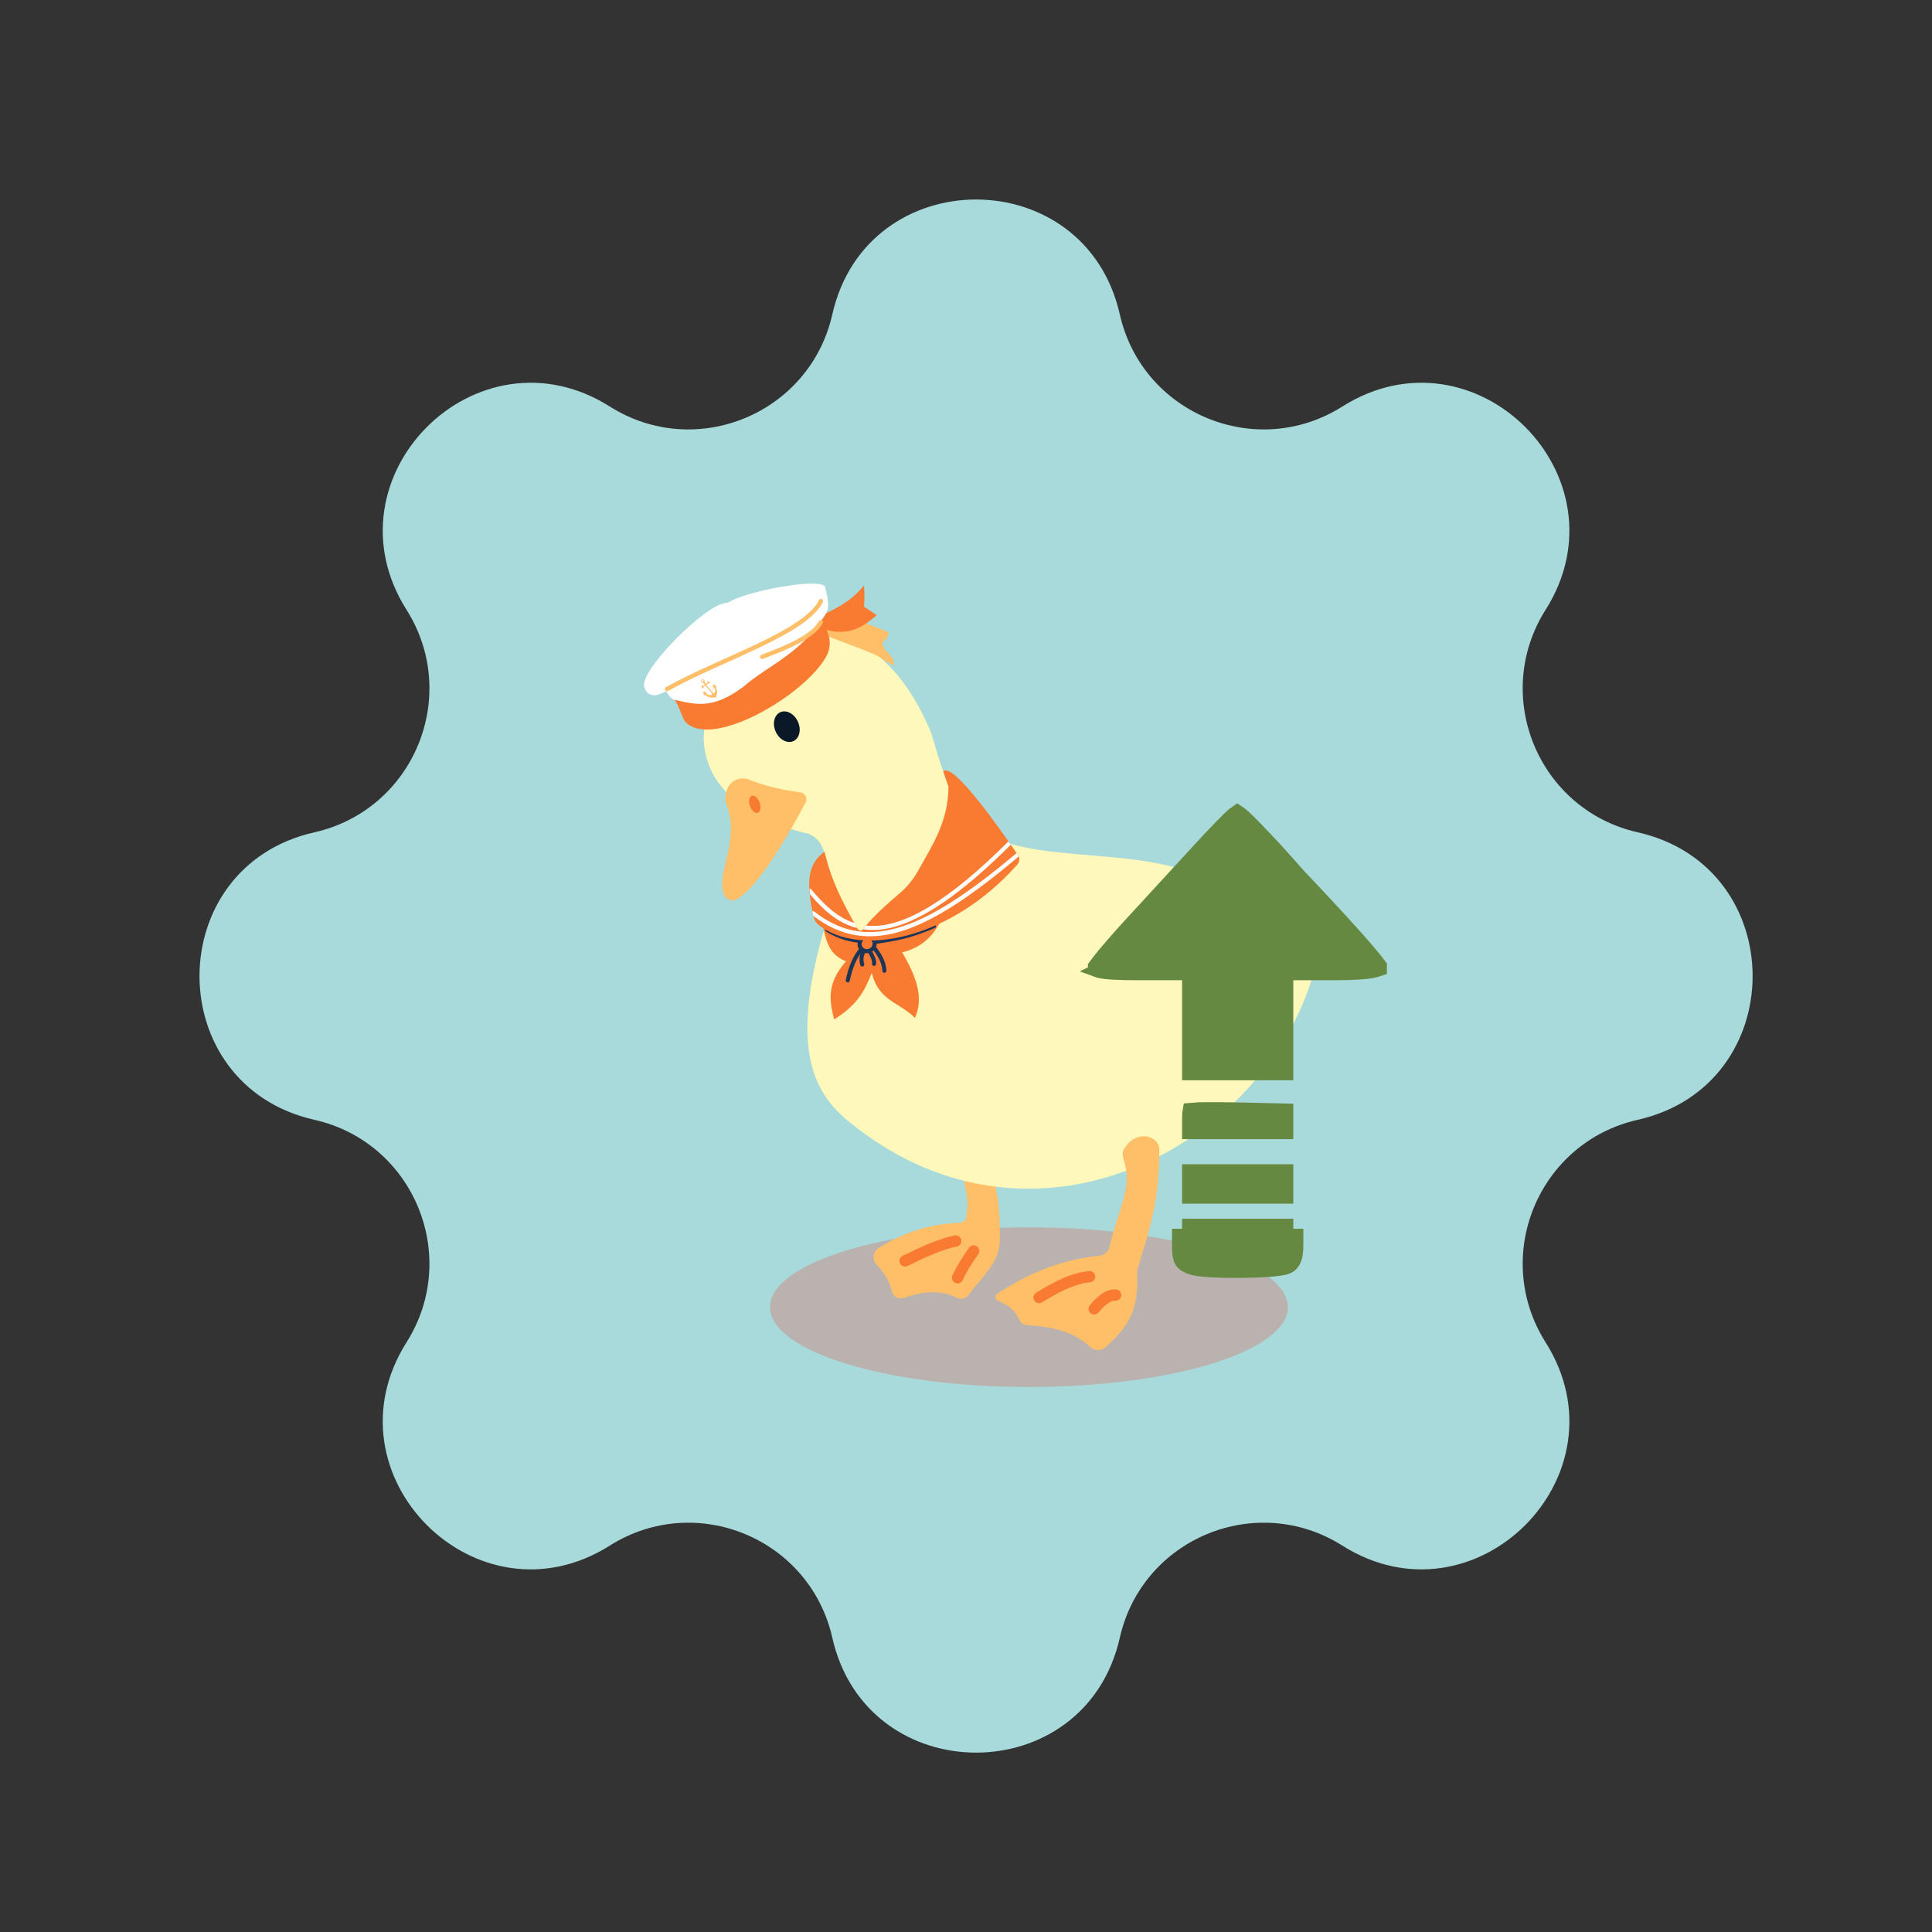 <svg width="96" height="96" viewBox="0 0 96 96" fill="none" xmlns="http://www.w3.org/2000/svg">
<rect x="0" y="0" width="96" height="96" fill="#333333" stroke="none"/>
<path d="M41.357 15.623C43.076 8.01 53.924 8.01 55.643 15.623C56.758 20.557 62.42 22.902 66.696 20.202C73.296 16.034 80.966 23.704 76.798 30.304C74.098 34.58 76.443 40.242 81.377 41.357C88.99 43.076 88.99 53.924 81.377 55.643C76.443 56.758 74.098 62.42 76.798 66.696C80.966 73.296 73.296 80.966 66.696 76.798C62.42 74.098 56.758 76.443 55.643 81.377C53.924 88.99 43.076 88.99 41.357 81.377C40.242 76.443 34.58 74.098 30.304 76.798C23.704 80.966 16.034 73.296 20.202 66.696C22.902 62.42 20.557 56.758 15.623 55.643C8.01 53.924 8.01 43.076 15.623 41.357C20.557 40.242 22.902 34.58 20.202 30.304C16.034 23.704 23.704 16.034 30.304 20.202C34.58 22.902 40.242 20.557 41.357 15.623Z" fill="#A8DADB"/>
<g clip-path="url(#clip0_979_19136)">
<g style="mix-blend-mode:multiply">
<path d="M51.127 68.92C58.233 68.92 63.994 67.143 63.994 64.951C63.994 62.759 58.233 60.983 51.127 60.983C44.021 60.983 38.261 62.759 38.261 64.951C38.261 67.143 44.021 68.92 51.127 68.92Z" fill="#BAB2AE"/>
</g>
<path d="M47.847 58.035C47.941 59.401 48.18 59.345 48.008 60.478C47.986 60.644 47.841 60.755 47.675 60.761C46.043 60.816 44.788 61.327 43.667 62.004C43.373 62.182 43.318 62.592 43.556 62.837C43.95 63.242 44.206 63.691 44.322 64.185C44.383 64.446 44.672 64.579 44.922 64.491C45.926 64.13 46.798 64.113 47.514 64.474C47.73 64.585 47.991 64.535 48.13 64.341C48.801 63.431 49.706 62.703 49.678 61.593C49.723 59.662 49.451 59.245 49.312 57.808L47.841 58.035H47.847Z" fill="#FFBF68"/>
<path d="M40.037 41.4C27.809 38.38 40.875 24.077 46.165 36.171C46.259 36.382 46.331 36.604 46.392 36.821C46.892 38.602 47.447 39.901 48.063 40.684C48.352 41.05 48.735 41.328 49.157 41.533C52.42 43.11 57.866 41.772 61.362 44.514C61.851 44.897 62.45 45.136 63.072 45.108C63.999 45.069 64.854 44.786 65.77 44.564C66.042 54.96 52.826 63.969 42.574 56.043C40.759 54.672 38.927 52.69 41.114 45.641C41.425 44.253 41.314 43.193 40.853 42.083C40.709 41.739 40.403 41.478 40.042 41.389L40.037 41.4Z" fill="#FFF8BB"/>
<path d="M44.971 62.653C45.893 62.198 46.775 61.804 47.491 61.665" stroke="#F97B31" stroke-width="0.561" stroke-miterlimit="10" stroke-linecap="round"/>
<path d="M47.581 63.492C47.775 63.064 48.053 62.62 48.38 62.159" stroke="#F97B31" stroke-width="0.561" stroke-miterlimit="10" stroke-linecap="round"/>
<path d="M55.851 57.108C56.173 56.476 56.961 56.237 57.438 56.703C57.549 56.814 57.605 56.97 57.605 57.13C57.616 59.578 57.139 61.06 56.55 62.97C56.517 63.081 56.5 63.203 56.506 63.319C56.589 65.184 55.995 65.984 54.94 66.939C54.707 67.149 54.358 67.122 54.136 66.905C53.403 66.2 52.321 65.917 51.06 65.851C50.883 65.84 50.722 65.74 50.65 65.573C50.461 65.157 50.123 64.84 49.601 64.641C49.445 64.579 49.418 64.374 49.556 64.28C51.022 63.331 52.598 62.603 54.618 62.398C54.863 62.376 55.068 62.204 55.124 61.971C55.718 59.556 56.289 59.051 55.812 57.53C55.767 57.386 55.773 57.236 55.84 57.103L55.851 57.108Z" fill="#FFBF68"/>
<path d="M51.633 64.474C52.443 63.98 53.253 63.525 54.141 63.436" stroke="#F97B31" stroke-width="0.561" stroke-miterlimit="10" stroke-linecap="round"/>
<path d="M54.369 65.035C54.708 64.635 55.052 64.335 55.435 64.352" stroke="#F97B31" stroke-width="0.561" stroke-miterlimit="10" stroke-linecap="round"/>
<path d="M36.057 39.496C36.074 39.424 36.091 39.352 36.107 39.285C36.246 38.797 36.779 38.553 37.245 38.747C37.895 39.013 38.711 39.23 39.765 39.374C40.004 39.407 40.142 39.668 40.026 39.885C38.605 42.543 37.462 44.181 36.635 44.675C36.424 44.803 36.135 44.736 36.018 44.52C35.469 43.548 36.818 41.85 36.102 39.985C36.041 39.829 36.018 39.663 36.052 39.496H36.057Z" fill="#FFBF68"/>
<path d="M39.423 36.826C39.727 36.688 39.827 36.255 39.647 35.858C39.467 35.462 39.074 35.253 38.77 35.391C38.466 35.53 38.365 35.963 38.546 36.359C38.726 36.756 39.118 36.965 39.423 36.826Z" fill="#0B1828"/>
<path d="M37.654 40.39C37.787 40.343 37.828 40.115 37.746 39.881C37.664 39.647 37.49 39.494 37.357 39.541C37.224 39.588 37.182 39.816 37.264 40.05C37.347 40.284 37.521 40.436 37.654 40.39Z" fill="#F97B31"/>
<path d="M40.559 31.381C41.008 31.603 43.157 32.336 43.7 32.641C43.845 32.747 44.056 32.88 44.405 33.08C44.444 32.464 43.867 32.452 43.85 31.914C44.05 31.775 44.15 31.609 44.15 31.414C43.778 31.265 43.412 31.12 43.04 30.976L40.825 30.721L40.553 31.376L40.559 31.381Z" fill="#FFBF68"/>
<path d="M40.714 30.615C41.88 30.132 42.518 29.622 42.929 29.089C42.957 29.477 42.968 29.838 42.929 30.143C43.157 30.293 43.368 30.438 43.562 30.565C42.818 31.226 41.991 31.731 40.576 31.126L40.709 30.61L40.714 30.615Z" fill="#F97B31"/>
<path d="M33.493 34.734C33.82 35.178 33.87 35.705 34.109 35.922C35.497 37.204 40.104 34.462 41.081 32.569C41.247 32.247 41.275 31.875 41.158 31.531C41.053 31.215 40.947 30.959 40.836 30.732C38.139 33.368 35.513 35.233 33.493 34.734Z" fill="#F97B31"/>
<path d="M32.022 34.162C31.7 33.379 35.036 30.043 36.047 29.966C36.124 29.96 36.202 29.932 36.269 29.893C37.173 29.35 40.97 28.645 41.009 29.205C41.009 29.222 41.009 29.239 41.014 29.25C41.114 29.599 41.159 29.905 41.142 30.154C41.131 30.293 41.086 30.421 41.014 30.537C39.738 32.541 38.256 32.985 36.896 34.156C35.453 35.211 34.653 35.039 33.543 34.778C33.432 34.75 33.332 34.684 33.266 34.595L33.093 34.351C32.622 34.606 32.222 34.678 32.022 34.167V34.162Z" fill="white"/>
<path d="M33.143 34.24C35.796 32.747 40.02 31.448 40.792 29.866" stroke="#FFBF68" stroke-width="0.216" stroke-miterlimit="10" stroke-linecap="round"/>
<path d="M37.872 32.636C39.249 32.13 40.414 31.592 40.781 30.92" stroke="#FFBF68" stroke-width="0.216" stroke-miterlimit="10" stroke-linecap="round"/>
<path d="M35.047 34.517C35.047 34.517 35.031 34.556 35.02 34.578C35.02 34.567 35.008 34.562 35.003 34.556C34.981 34.517 34.959 34.478 34.942 34.434C34.931 34.412 34.925 34.39 34.92 34.362C34.997 34.373 35.07 34.395 35.142 34.434C35.125 34.445 35.103 34.462 35.086 34.473C35.136 34.501 35.186 34.523 35.242 34.534C35.281 34.539 35.319 34.539 35.353 34.528C35.364 34.528 35.369 34.517 35.38 34.512C35.397 34.501 35.392 34.478 35.38 34.456C35.369 34.44 35.358 34.428 35.342 34.412C35.242 34.29 35.147 34.173 35.053 34.057C35.025 34.079 34.997 34.096 34.97 34.118C34.97 34.118 34.97 34.118 34.97 34.123C34.975 34.151 34.964 34.179 34.936 34.184C34.909 34.19 34.881 34.184 34.864 34.157C34.847 34.129 34.847 34.101 34.864 34.084C34.881 34.068 34.909 34.062 34.931 34.079C34.931 34.079 34.931 34.079 34.936 34.079C34.964 34.057 34.992 34.04 35.02 34.018C34.997 33.99 34.975 33.962 34.959 33.934C34.959 33.934 34.959 33.934 34.953 33.934C34.914 33.94 34.875 33.923 34.853 33.885C34.831 33.851 34.831 33.807 34.853 33.779C34.881 33.746 34.931 33.74 34.97 33.768C35.008 33.796 35.025 33.851 35.008 33.89V33.901C35.031 33.929 35.047 33.951 35.07 33.979C35.097 33.957 35.125 33.934 35.153 33.918C35.153 33.918 35.153 33.918 35.153 33.912C35.147 33.885 35.153 33.857 35.181 33.851C35.203 33.84 35.236 33.851 35.253 33.879C35.269 33.901 35.269 33.934 35.253 33.957C35.236 33.973 35.214 33.979 35.186 33.968C35.186 33.968 35.186 33.968 35.181 33.968C35.153 33.99 35.125 34.012 35.097 34.029C35.203 34.162 35.314 34.295 35.425 34.428C35.441 34.451 35.469 34.456 35.486 34.445C35.514 34.423 35.53 34.39 35.536 34.345C35.536 34.301 35.536 34.257 35.519 34.206C35.519 34.195 35.508 34.179 35.508 34.168C35.491 34.179 35.475 34.195 35.458 34.206C35.441 34.179 35.425 34.029 35.436 33.99C35.447 33.99 35.453 34.001 35.464 34.007C35.497 34.023 35.53 34.051 35.564 34.079C35.586 34.096 35.608 34.118 35.63 34.14C35.63 34.14 35.63 34.14 35.636 34.145C35.614 34.145 35.591 34.145 35.569 34.151C35.575 34.162 35.58 34.173 35.586 34.19C35.63 34.284 35.647 34.379 35.63 34.467C35.625 34.501 35.614 34.528 35.602 34.556C35.591 34.59 35.58 34.617 35.58 34.656C35.58 34.662 35.58 34.662 35.569 34.662C35.519 34.656 35.475 34.656 35.425 34.662C35.325 34.673 35.219 34.651 35.12 34.59C35.092 34.573 35.07 34.556 35.042 34.539L35.047 34.517ZM34.947 33.796C34.947 33.796 34.903 33.768 34.886 33.785C34.87 33.801 34.864 33.829 34.886 33.851C34.903 33.873 34.931 33.879 34.947 33.862C34.964 33.846 34.97 33.818 34.947 33.796Z" fill="#FFBF68"/>
<path d="M34.947 33.796C34.947 33.796 34.964 33.846 34.947 33.862C34.931 33.879 34.903 33.868 34.886 33.851C34.87 33.829 34.87 33.801 34.886 33.785C34.903 33.768 34.931 33.779 34.947 33.796Z" fill="white"/>
<path d="M40.798 45.413C41.008 46.928 41.264 47.45 42.035 47.767C41.031 48.91 41.236 49.782 41.447 50.653C42.685 49.892 43.001 49.121 43.318 48.338C43.656 49.748 44.7 49.798 45.466 50.581C45.704 49.987 45.921 49.149 44.827 47.323C45.993 47.045 46.609 46.229 46.931 45.313C45.488 45.169 44.1 45.641 42.763 46.629C42.119 45.952 41.469 45.496 40.803 45.413H40.798Z" fill="#F97B31"/>
<path d="M43.2 47.243C43.397 47.175 43.505 46.97 43.441 46.785C43.378 46.599 43.166 46.503 42.969 46.571C42.772 46.639 42.664 46.844 42.727 47.029C42.791 47.215 43.002 47.311 43.2 47.243Z" stroke="#1D3557" stroke-width="0.2" stroke-miterlimit="10"/>
<path d="M42.812 47.156C42.463 47.556 42.252 48.094 42.124 48.716" stroke="#1D3557" stroke-width="0.2" stroke-miterlimit="10" stroke-linecap="round"/>
<path d="M42.929 47.234C42.818 47.439 42.763 47.661 42.846 47.927" stroke="#1D3557" stroke-width="0.2" stroke-miterlimit="10" stroke-linecap="round"/>
<path d="M43.201 47.239C43.362 47.517 43.467 47.755 43.428 47.894" stroke="#1D3557" stroke-width="0.2" stroke-miterlimit="10" stroke-linecap="round"/>
<path d="M43.412 47.067C43.728 47.456 43.928 47.844 43.945 48.238" stroke="#1D3557" stroke-width="0.2" stroke-miterlimit="10" stroke-linecap="round"/>
<path d="M43.473 46.806C44.355 46.679 45.205 46.551 46.409 46.018" stroke="#1D3557" stroke-width="0.2" stroke-miterlimit="10" stroke-linecap="round"/>
<path d="M41.114 46.212C41.564 46.49 42.091 46.69 42.751 46.756" stroke="#1D3557" stroke-width="0.2" stroke-miterlimit="10" stroke-linecap="round"/>
<path d="M40.97 42.31C41.258 43.626 41.847 44.825 42.618 46.157C42.679 46.257 42.824 46.268 42.89 46.173C43.184 45.779 43.673 45.258 44.705 44.386C45.072 44.075 45.377 43.703 45.61 43.287C46.365 41.927 47.109 40.845 47.131 39.085C47.081 38.947 47.037 38.808 46.981 38.658L46.87 38.331C47.248 37.942 48.818 39.918 50.578 42.482C50.678 42.627 50.667 42.827 50.55 42.96C47.248 46.679 42.724 47.583 40.681 45.963C40.559 45.863 40.465 45.729 40.431 45.574C40.043 43.837 40.12 42.938 40.97 42.321V42.31Z" fill="#F97B31"/>
<path d="M42.596 46.112C42.546 46.029 42.502 45.946 42.452 45.863C41.569 45.574 40.903 44.902 40.309 44.192C40.287 44.164 40.259 44.159 40.226 44.159C40.226 44.247 40.237 44.336 40.243 44.431C40.876 45.18 41.603 45.868 42.591 46.112H42.596Z" fill="white"/>
<path d="M50.112 41.811C50.112 41.811 50.101 41.811 50.095 41.822C47.192 44.719 44.944 46.09 43.223 46.007C43.157 46.007 43.096 45.996 43.035 45.99C42.985 46.057 42.935 46.113 42.89 46.174C42.996 46.19 43.101 46.201 43.212 46.207C43.69 46.229 44.2 46.146 44.755 45.957C46.265 45.441 48.075 44.12 50.223 41.977C50.184 41.922 50.145 41.866 50.106 41.816L50.112 41.811Z" fill="white"/>
<path d="M50.572 42.477C50.572 42.477 50.533 42.421 50.517 42.394C50.517 42.394 50.511 42.394 50.506 42.394C45.682 46.468 42.951 47.25 40.448 45.285C40.426 45.269 40.392 45.263 40.365 45.269C40.381 45.352 40.398 45.43 40.415 45.513C41.775 46.545 43.19 46.779 44.855 46.251C44.911 46.235 44.961 46.218 45.016 46.196C46.515 45.679 48.252 44.553 50.611 42.566C50.6 42.532 50.589 42.499 50.567 42.471L50.572 42.477Z" fill="white"/>
</g>
<path d="M59.679 42.353L59.679 42.353C58.875 43.228 57.351 44.886 56.292 46.038C55.768 46.608 55.293 47.152 54.951 47.567C54.78 47.775 54.646 47.946 54.557 48.069C54.557 48.07 54.556 48.071 54.556 48.071C54.575 48.078 54.599 48.085 54.629 48.093C54.941 48.173 55.525 48.207 56.605 48.207H58.737H59.237V48.707V52.626V53.179H61.5H63.763V52.626V48.707V48.207H64.263H66.25C67.273 48.207 67.907 48.164 68.277 48.078C68.333 48.065 68.378 48.052 68.414 48.04C68.414 48.039 68.414 48.039 68.414 48.039C68.308 47.894 68.152 47.699 67.955 47.467C67.565 47.003 67.04 46.418 66.512 45.841C65.984 45.264 65.456 44.7 65.059 44.279C64.861 44.069 64.696 43.895 64.581 43.773L64.447 43.632L64.411 43.596L64.403 43.586L64.4 43.584L64.4 43.583L64.4 43.583L64.761 43.237L64.4 43.583L64.391 43.574L64.383 43.565L64.383 43.565L64.383 43.565L64.382 43.564L64.381 43.562L64.373 43.553L64.342 43.518L64.228 43.387C64.129 43.275 63.992 43.118 63.833 42.94C63.514 42.581 63.114 42.139 62.781 41.791C62.394 41.387 62.111 41.092 61.892 40.878C61.687 40.677 61.563 40.573 61.486 40.522C61.462 40.539 61.425 40.564 61.371 40.604M59.679 42.353L61.371 40.604L61.371 40.604M59.679 42.353C60.078 41.918 60.474 41.499 60.79 41.174M59.679 42.353L60.79 41.174M61.371 40.604C61.371 40.604 61.371 40.604 61.371 40.604M61.371 40.604L61.371 40.604M63.763 61.556H64.263V61.852C64.263 62.428 64.168 62.692 63.918 62.81C63.433 63.04 59.908 63.07 59.267 62.85C58.799 62.69 58.737 62.573 58.737 61.862V61.556H59.237M63.763 61.556V61.056H61.5H59.237V61.556M63.763 61.556H61.5H59.237M63.763 61.556V61.852C63.763 62.125 63.739 62.264 63.714 62.333C63.71 62.345 63.706 62.353 63.703 62.358M59.237 61.556V61.862C59.237 62.038 59.241 62.154 59.251 62.236C59.255 62.273 59.259 62.296 59.263 62.31M59.263 62.31C59.286 62.322 59.334 62.345 59.429 62.377C59.458 62.387 59.54 62.406 59.693 62.425C59.837 62.443 60.017 62.458 60.224 62.47C60.639 62.494 61.144 62.503 61.647 62.499C62.15 62.495 62.644 62.477 63.038 62.446C63.236 62.431 63.402 62.413 63.528 62.393C63.632 62.377 63.683 62.363 63.7 62.359C63.701 62.359 63.703 62.358 63.703 62.358M59.263 62.31C59.266 62.323 59.268 62.328 59.268 62.328C59.268 62.328 59.268 62.328 59.267 62.326C59.258 62.309 59.246 62.3 59.246 62.3C59.246 62.3 59.25 62.304 59.263 62.31ZM63.703 62.358C63.701 62.362 63.7 62.364 63.7 62.364C63.7 62.364 63.7 62.363 63.701 62.362C63.702 62.361 63.703 62.36 63.704 62.359C63.704 62.359 63.704 62.359 63.704 62.359C63.706 62.358 63.707 62.357 63.707 62.357C63.707 62.357 63.706 62.358 63.704 62.359L63.704 62.359C63.706 62.357 63.706 62.357 63.703 62.358ZM60.79 41.174C60.948 41.012 61.085 40.874 61.191 40.771M60.79 41.174L61.191 40.771M61.191 40.771C61.244 40.72 61.287 40.678 61.321 40.648M61.191 40.771L61.321 40.648M61.321 40.648C61.352 40.62 61.367 40.607 61.371 40.604M61.321 40.648L61.371 40.604M59.249 55.304C59.25 55.297 59.25 55.291 59.251 55.285C59.343 55.275 59.673 55.266 60.176 55.266C60.672 55.265 61.298 55.273 61.932 55.288L63.763 55.331V55.723V56.103H61.5H59.237V55.725C59.237 55.532 59.24 55.4 59.249 55.304ZM59.237 59.309V58.83V58.35H61.5H63.763V58.83V59.309H61.5H59.237Z" fill="#668942" stroke="#668942"/>
<defs>
<clipPath id="clip0_979_19136">
<rect width="33.77" height="39.92" fill="white" transform="translate(32 29)"/>
</clipPath>
</defs>
</svg>
